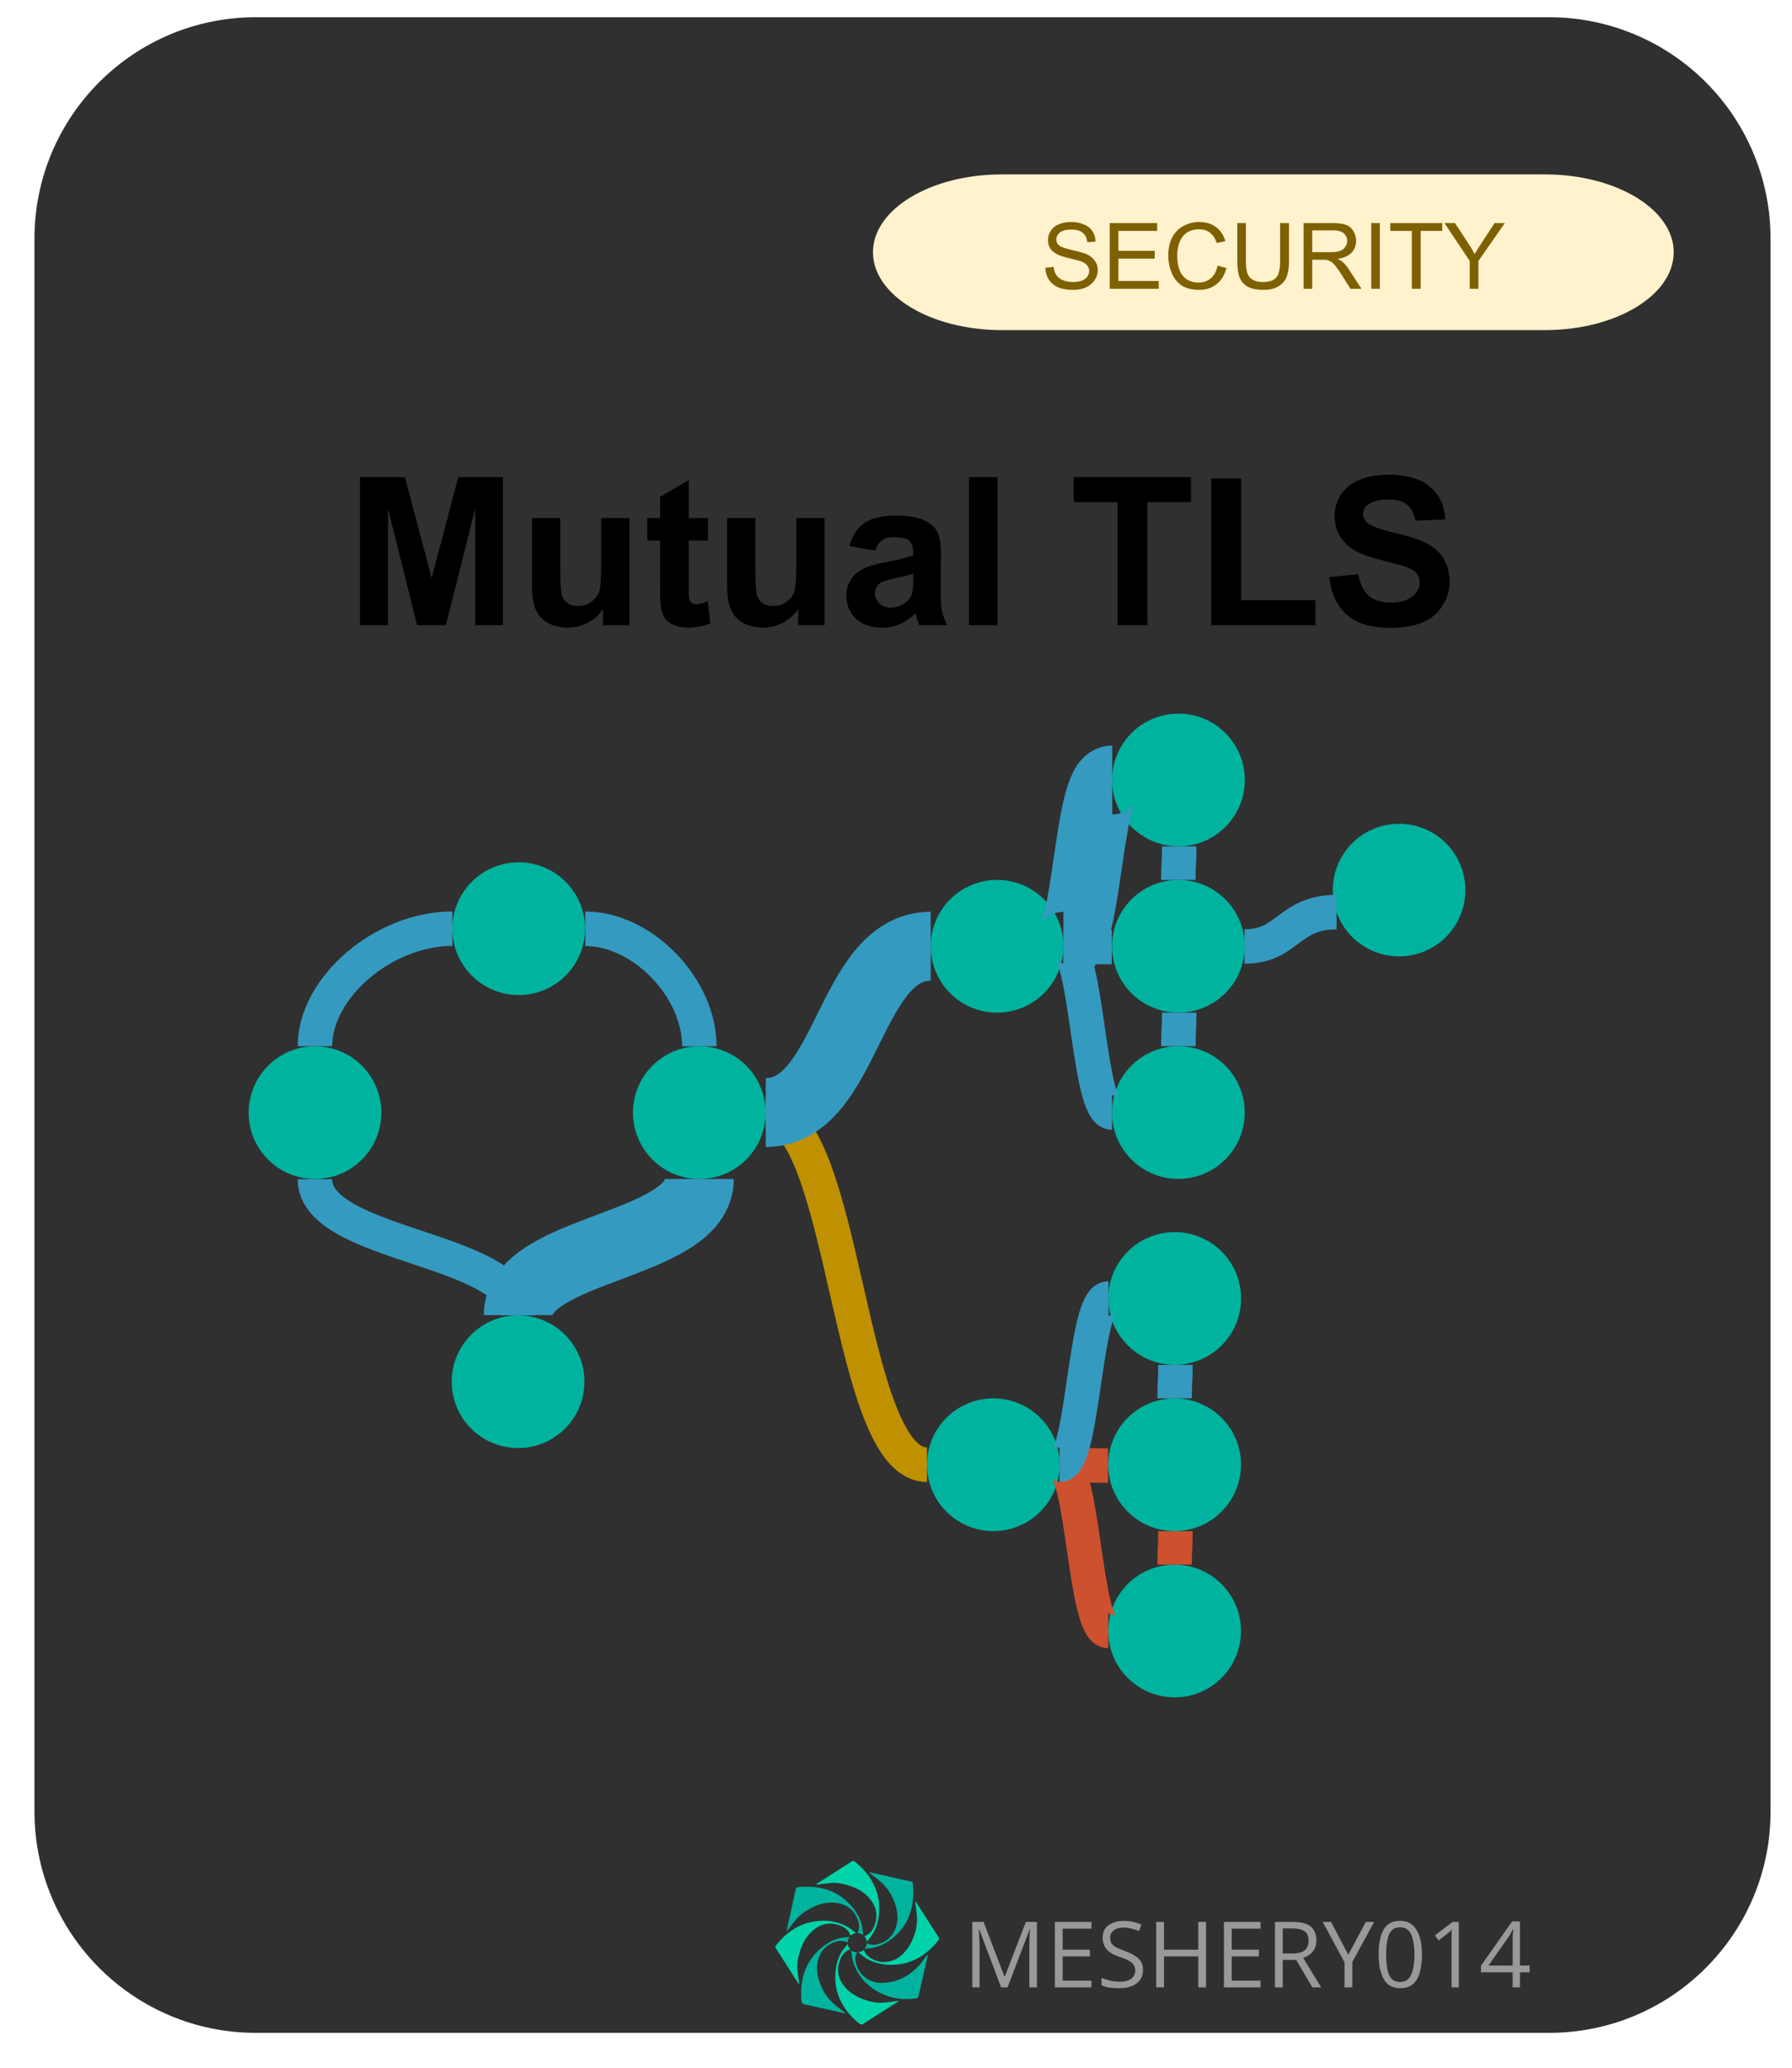 <svg width="104" height="120" viewBox="0 0 104 120" fill="none" xmlns="http://www.w3.org/2000/svg">
<path fill-rule="evenodd" clip-rule="evenodd" d="M2 13.849C2 6.753 7.753 1 14.849 1H89.906C93.314 1 96.583 2.354 98.992 4.764C101.402 7.173 102.756 10.441 102.756 13.849V105.127C102.756 112.224 97.003 117.976 89.906 117.976H14.849C7.753 117.976 2 112.224 2 105.127V13.849Z" fill="#303030"/>
<path d="M20.893 36.283V27.69H23.502L25.049 33.549L26.596 27.69H29.189V36.283H27.58V29.518L25.877 36.283H24.205L22.518 29.518V36.283H20.893ZM34.998 36.283V35.346C34.779 35.679 34.482 35.945 34.107 36.143C33.743 36.33 33.352 36.424 32.935 36.424C32.519 36.424 32.144 36.336 31.811 36.158C31.477 35.971 31.238 35.711 31.092 35.377C30.946 35.044 30.873 34.586 30.873 34.002V30.065H32.514V32.924C32.514 33.799 32.545 34.336 32.607 34.533C32.67 34.731 32.779 34.888 32.935 35.002C33.102 35.117 33.305 35.174 33.545 35.174C33.826 35.174 34.076 35.096 34.295 34.94C34.524 34.783 34.68 34.591 34.764 34.362C34.847 34.132 34.889 33.575 34.889 32.69V30.065H36.529V36.283H34.998ZM41.094 30.065V31.377H39.969V33.877C39.969 34.388 39.979 34.684 40 34.768C40.021 34.851 40.068 34.924 40.141 34.987C40.224 35.039 40.318 35.065 40.422 35.065C40.578 35.065 40.797 35.007 41.078 34.893L41.219 36.174C40.844 36.341 40.411 36.424 39.922 36.424C39.63 36.424 39.365 36.377 39.125 36.283C38.885 36.179 38.708 36.049 38.594 35.893C38.49 35.726 38.411 35.513 38.359 35.252C38.328 35.054 38.312 34.664 38.312 34.08V31.377H37.562V30.065H38.312V28.83L39.969 27.862V30.065H41.094ZM46.324 36.283V35.346C46.105 35.679 45.809 35.945 45.434 36.143C45.069 36.33 44.678 36.424 44.262 36.424C43.845 36.424 43.47 36.336 43.137 36.158C42.803 35.971 42.564 35.711 42.418 35.377C42.272 35.044 42.199 34.586 42.199 34.002V30.065H43.84V32.924C43.84 33.799 43.871 34.336 43.934 34.533C43.996 34.731 44.105 34.888 44.262 35.002C44.428 35.117 44.632 35.174 44.871 35.174C45.152 35.174 45.402 35.096 45.621 34.94C45.85 34.783 46.007 34.591 46.09 34.362C46.173 34.132 46.215 33.575 46.215 32.69V30.065H47.855V36.283H46.324ZM50.795 31.955L49.295 31.69C49.462 31.086 49.748 30.643 50.154 30.362C50.571 30.07 51.185 29.924 51.998 29.924C52.727 29.924 53.269 30.013 53.623 30.19C53.988 30.356 54.243 30.575 54.389 30.846C54.535 31.106 54.607 31.596 54.607 32.315L54.592 34.237C54.592 34.789 54.618 35.195 54.67 35.455C54.722 35.705 54.821 35.981 54.967 36.283H53.342C53.3 36.169 53.248 36.007 53.185 35.799C53.154 35.695 53.133 35.627 53.123 35.596C52.842 35.877 52.54 36.086 52.217 36.221C51.904 36.356 51.566 36.424 51.201 36.424C50.555 36.424 50.045 36.252 49.67 35.908C49.305 35.554 49.123 35.112 49.123 34.58C49.123 34.226 49.206 33.914 49.373 33.643C49.55 33.372 49.79 33.164 50.092 33.018C50.394 32.862 50.831 32.731 51.404 32.627C52.165 32.481 52.696 32.346 52.998 32.221V32.065C52.998 31.742 52.92 31.513 52.764 31.377C52.607 31.242 52.31 31.174 51.873 31.174C51.581 31.174 51.352 31.231 51.185 31.346C51.029 31.461 50.899 31.664 50.795 31.955ZM52.998 33.299C52.79 33.362 52.456 33.445 51.998 33.549C51.54 33.643 51.238 33.737 51.092 33.83C50.883 33.987 50.779 34.179 50.779 34.408C50.779 34.638 50.863 34.841 51.029 35.018C51.206 35.184 51.425 35.268 51.685 35.268C51.988 35.268 52.274 35.169 52.545 34.971C52.743 34.825 52.873 34.643 52.935 34.424C52.977 34.289 52.998 34.023 52.998 33.627V33.299ZM56.234 36.283V27.69H57.891V36.283H56.234ZM64.856 36.283V29.143H62.309V27.69H69.121V29.143H66.59V36.283H64.856ZM70.295 36.283V27.768H72.029V34.83H76.342V36.283H70.295ZM77.141 33.487L78.828 33.33C78.932 33.893 79.135 34.309 79.438 34.58C79.75 34.841 80.172 34.971 80.703 34.971C81.255 34.971 81.672 34.856 81.953 34.627C82.245 34.388 82.391 34.106 82.391 33.783C82.391 33.586 82.328 33.414 82.203 33.268C82.088 33.122 81.88 32.997 81.578 32.893C81.38 32.82 80.922 32.695 80.203 32.518C79.266 32.289 78.609 32.007 78.234 31.674C77.713 31.195 77.453 30.617 77.453 29.94C77.453 29.502 77.573 29.096 77.812 28.721C78.062 28.336 78.422 28.044 78.891 27.846C79.359 27.648 79.922 27.549 80.578 27.549C81.662 27.549 82.474 27.789 83.016 28.268C83.557 28.737 83.844 29.362 83.875 30.143L82.141 30.221C82.068 29.784 81.906 29.471 81.656 29.284C81.417 29.086 81.052 28.987 80.562 28.987C80.062 28.987 79.667 29.091 79.375 29.299C79.198 29.424 79.109 29.601 79.109 29.83C79.109 30.028 79.193 30.2 79.359 30.346C79.578 30.534 80.109 30.726 80.953 30.924C81.797 31.122 82.422 31.33 82.828 31.549C83.234 31.757 83.552 32.049 83.781 32.424C84.01 32.789 84.125 33.242 84.125 33.783C84.125 34.273 83.984 34.737 83.703 35.174C83.432 35.601 83.047 35.919 82.547 36.127C82.047 36.336 81.427 36.44 80.688 36.44C79.594 36.44 78.755 36.19 78.172 35.69C77.599 35.179 77.255 34.445 77.141 33.487Z" fill="black"/>
<path fill-rule="evenodd" clip-rule="evenodd" d="M58.141 10.121H89.659C93.788 10.121 97.135 12.144 97.135 14.639C97.135 17.135 93.788 19.158 89.659 19.158H58.141C54.011 19.158 50.664 17.135 50.664 14.639C50.664 12.144 54.011 10.121 58.141 10.121Z" fill="#FFF2CC"/>
<path d="M60.664 15.541L61.149 15.494C61.169 15.681 61.222 15.838 61.305 15.963C61.388 16.088 61.513 16.186 61.68 16.259C61.857 16.332 62.055 16.369 62.274 16.369C62.461 16.369 62.628 16.343 62.774 16.291C62.93 16.228 63.039 16.15 63.102 16.056C63.175 15.952 63.211 15.843 63.211 15.728C63.211 15.603 63.175 15.499 63.102 15.416C63.039 15.322 62.93 15.244 62.774 15.181C62.669 15.14 62.44 15.077 62.086 14.994C61.742 14.911 61.498 14.832 61.352 14.759C61.175 14.666 61.039 14.551 60.946 14.416C60.862 14.27 60.821 14.108 60.821 13.931C60.821 13.744 60.873 13.567 60.977 13.4C61.091 13.223 61.253 13.093 61.461 13.009C61.669 12.926 61.904 12.884 62.164 12.884C62.446 12.884 62.69 12.931 62.899 13.025C63.117 13.108 63.284 13.239 63.399 13.416C63.513 13.593 63.576 13.796 63.586 14.025L63.102 14.056C63.081 13.817 62.992 13.634 62.836 13.509C62.69 13.384 62.472 13.322 62.18 13.322C61.878 13.322 61.654 13.379 61.508 13.494C61.373 13.608 61.305 13.744 61.305 13.9C61.305 14.036 61.352 14.145 61.446 14.228C61.55 14.322 61.805 14.416 62.211 14.509C62.617 14.603 62.899 14.681 63.055 14.744C63.274 14.848 63.435 14.978 63.539 15.134C63.654 15.291 63.711 15.473 63.711 15.681C63.711 15.89 63.649 16.082 63.524 16.259C63.409 16.436 63.242 16.577 63.024 16.681C62.815 16.775 62.571 16.822 62.289 16.822C61.946 16.822 61.654 16.775 61.414 16.681C61.185 16.577 61.003 16.426 60.867 16.228C60.742 16.02 60.675 15.791 60.664 15.541ZM64.406 16.759V12.947H67.156V13.4H64.906V14.556H67.015V15.009H64.906V16.306H67.249V16.759H64.406ZM70.663 15.416L71.178 15.556C71.074 15.963 70.881 16.275 70.6 16.494C70.329 16.713 69.996 16.822 69.6 16.822C69.183 16.822 68.845 16.739 68.584 16.572C68.334 16.405 68.142 16.166 68.006 15.853C67.871 15.53 67.803 15.187 67.803 14.822C67.803 14.426 67.876 14.082 68.022 13.791C68.178 13.489 68.397 13.265 68.678 13.119C68.959 12.963 69.267 12.884 69.6 12.884C69.986 12.884 70.308 12.983 70.569 13.181C70.829 13.369 71.011 13.64 71.116 13.994L70.616 14.103C70.522 13.832 70.392 13.634 70.225 13.509C70.058 13.374 69.85 13.306 69.6 13.306C69.298 13.306 69.048 13.379 68.85 13.525C68.663 13.661 68.527 13.848 68.444 14.088C68.361 14.327 68.319 14.572 68.319 14.822C68.319 15.145 68.366 15.431 68.459 15.681C68.553 15.921 68.699 16.103 68.897 16.228C69.105 16.343 69.324 16.4 69.553 16.4C69.834 16.4 70.074 16.317 70.272 16.15C70.47 15.983 70.6 15.739 70.663 15.416ZM74.292 12.947H74.807V15.15C74.807 15.536 74.76 15.843 74.667 16.072C74.583 16.291 74.427 16.473 74.198 16.619C73.979 16.754 73.682 16.822 73.307 16.822C72.953 16.822 72.661 16.765 72.432 16.65C72.203 16.525 72.042 16.348 71.948 16.119C71.854 15.879 71.807 15.556 71.807 15.15V12.947H72.307V15.15C72.307 15.483 72.338 15.728 72.401 15.884C72.463 16.041 72.568 16.16 72.713 16.244C72.87 16.327 73.057 16.369 73.276 16.369C73.641 16.369 73.901 16.285 74.057 16.119C74.213 15.952 74.292 15.629 74.292 15.15V12.947ZM75.655 16.759V12.947H77.343C77.686 12.947 77.947 12.983 78.124 13.056C78.301 13.119 78.442 13.239 78.546 13.416C78.65 13.582 78.702 13.775 78.702 13.994C78.702 14.254 78.613 14.478 78.436 14.666C78.259 14.853 77.988 14.973 77.624 15.025C77.759 15.088 77.863 15.15 77.936 15.213C78.082 15.348 78.218 15.52 78.343 15.728L79.014 16.759H78.374L77.874 15.963C77.728 15.733 77.608 15.562 77.514 15.447C77.421 15.322 77.332 15.239 77.249 15.197C77.176 15.145 77.103 15.108 77.03 15.088C76.968 15.077 76.874 15.072 76.749 15.072H76.155V16.759H75.655ZM76.155 14.634H77.249C77.478 14.634 77.655 14.608 77.78 14.556C77.915 14.504 78.014 14.426 78.077 14.322C78.15 14.218 78.186 14.108 78.186 13.994C78.186 13.806 78.119 13.655 77.983 13.541C77.858 13.426 77.65 13.369 77.358 13.369H76.155V14.634ZM79.581 16.759V12.947H80.081V16.759H79.581ZM81.936 16.759V13.4H80.686V12.947H83.702V13.4H82.452V16.759H81.936ZM85.3 16.759V15.15L83.832 12.947H84.441L85.191 14.088C85.337 14.306 85.467 14.525 85.582 14.744C85.696 14.546 85.837 14.322 86.004 14.072L86.738 12.947H87.332L85.8 15.15V16.759H85.3Z" fill="#7F6000"/>
<path d="M53.797 85.005C51.457 85.005 50.287 79.898 49.118 74.792C47.949 69.685 46.781 64.578 44.445 64.578" stroke="#BF9000" stroke-width="2" stroke-miterlimit="10" stroke-linejoin="round"/>
<path fill-rule="evenodd" clip-rule="evenodd" d="M26.252 53.897C26.252 51.77 27.976 50.045 30.104 50.045C31.125 50.045 32.105 50.451 32.827 51.173C33.549 51.895 33.955 52.875 33.955 53.897C33.955 56.024 32.231 57.748 30.104 57.748C27.976 57.748 26.252 56.024 26.252 53.897Z" fill="#00B39F"/>
<path fill-rule="evenodd" clip-rule="evenodd" d="M14.43 64.572C14.43 62.445 16.154 60.72 18.281 60.72C19.303 60.72 20.283 61.126 21.005 61.849C21.727 62.571 22.133 63.55 22.133 64.572C22.133 66.699 20.409 68.424 18.281 68.424C16.154 68.424 14.43 66.699 14.43 64.572Z" fill="#00B39F"/>
<path d="M26.252 53.897C22.265 53.897 18.278 57.305 18.278 60.714" stroke="#359AC0" stroke-width="2" stroke-miterlimit="10" stroke-linejoin="round"/>
<path fill-rule="evenodd" clip-rule="evenodd" d="M79.535 55.126C77.619 54.208 76.809 51.911 77.727 49.994C78.167 49.074 78.955 48.366 79.918 48.027C80.88 47.688 81.938 47.745 82.858 48.185C84.775 49.103 85.584 51.4 84.667 53.317C83.749 55.233 81.452 56.043 79.535 55.126Z" fill="#00B39F"/>
<path fill-rule="evenodd" clip-rule="evenodd" d="M36.735 64.57C36.735 62.443 38.459 60.719 40.586 60.719C41.608 60.719 42.588 61.124 43.31 61.847C44.032 62.569 44.438 63.549 44.438 64.57C44.438 66.698 42.714 68.422 40.586 68.422C38.459 68.422 36.735 66.698 36.735 64.57Z" fill="#00B39F"/>
<path fill-rule="evenodd" clip-rule="evenodd" d="M26.215 80.186C26.215 78.058 27.939 76.334 30.067 76.334C31.088 76.334 32.068 76.74 32.79 77.462C33.513 78.184 33.918 79.164 33.918 80.186C33.918 82.313 32.194 84.037 30.067 84.037C27.939 84.037 26.215 82.313 26.215 80.186Z" fill="#00B39F"/>
<path d="M40.586 68.422C40.586 70.4 37.959 71.39 35.332 72.378C32.705 73.365 30.078 74.35 30.078 76.322" stroke="#359AC0" stroke-width="4" stroke-miterlimit="10" stroke-linejoin="round"/>
<path d="M77.568 52.935C76.181 52.935 75.461 53.433 74.794 53.931C74.126 54.43 73.511 54.928 72.228 54.928" stroke="#359AC0" stroke-width="2" stroke-miterlimit="10" stroke-linejoin="round"/>
<path d="M30.067 76.334C30.067 74.356 27.119 73.366 24.172 72.379C21.225 71.391 18.278 70.406 18.278 68.434" stroke="#359AC0" stroke-width="2" stroke-miterlimit="10" stroke-linejoin="round"/>
<path d="M40.586 60.719C40.586 57.31 37.276 53.901 33.966 53.901" stroke="#359AC0" stroke-width="2" stroke-miterlimit="10" stroke-linejoin="round"/>
<path fill-rule="evenodd" clip-rule="evenodd" d="M68.387 68.417C66.26 68.417 64.536 66.693 64.536 64.566C64.536 63.544 64.941 62.564 65.664 61.842C66.386 61.12 67.366 60.714 68.387 60.714C70.514 60.714 72.239 62.438 72.239 64.566C72.239 66.693 70.514 68.417 68.387 68.417Z" fill="#00B39F"/>
<path fill-rule="evenodd" clip-rule="evenodd" d="M57.866 58.768C55.739 58.768 54.014 57.043 54.014 54.916C54.014 53.895 54.42 52.915 55.143 52.193C55.865 51.47 56.845 51.064 57.866 51.064C59.993 51.064 61.718 52.789 61.718 54.916C61.718 57.043 59.993 58.768 57.866 58.768Z" fill="#00B39F"/>
<path fill-rule="evenodd" clip-rule="evenodd" d="M68.387 58.768C66.26 58.768 64.536 57.043 64.536 54.916C64.536 53.895 64.941 52.915 65.664 52.193C66.386 51.47 67.366 51.064 68.387 51.064C70.514 51.064 72.239 52.789 72.239 54.916C72.239 57.043 70.514 58.768 68.387 58.768Z" fill="#00B39F"/>
<path d="M64.536 64.566C63.831 64.566 63.477 62.154 63.127 59.742C62.776 57.33 62.428 54.918 61.73 54.918" stroke="#359AC0" stroke-width="2" stroke-miterlimit="10" stroke-linejoin="round"/>
<path d="M61.718 54.916C62.422 54.916 62.776 54.928 63.127 54.941C63.477 54.953 63.825 54.965 64.523 54.965" stroke="#359AC0" stroke-width="2" stroke-miterlimit="10" stroke-linejoin="round"/>
<path d="M68.387 60.714C68.387 60.227 68.4 59.984 68.412 59.741C68.424 59.498 68.436 59.255 68.436 58.77" stroke="#359AC0" stroke-width="2" stroke-miterlimit="10" stroke-linejoin="round"/>
<path d="M54.015 54.916C51.62 54.916 50.423 57.328 49.226 59.74C48.03 62.152 46.834 64.564 44.441 64.564" stroke="#359AC0" stroke-width="4" stroke-miterlimit="10" stroke-linejoin="round"/>
<path fill-rule="evenodd" clip-rule="evenodd" d="M68.393 49.118C66.266 49.118 64.541 47.394 64.541 45.267C64.541 44.245 64.947 43.265 65.669 42.543C66.392 41.821 67.371 41.415 68.393 41.415C70.52 41.415 72.244 43.139 72.244 45.267C72.244 47.394 70.52 49.118 68.393 49.118Z" fill="#00B39F"/>
<path d="M68.387 51.064C68.387 50.578 68.4 50.334 68.412 50.091C68.424 49.848 68.436 49.606 68.436 49.12" stroke="#359AC0" stroke-width="2" stroke-miterlimit="10" stroke-linejoin="round"/>
<path d="M61.718 54.916C62.424 54.916 62.776 52.504 63.129 50.092C63.483 47.68 63.839 45.269 64.548 45.269" stroke="#359AC0" stroke-width="4" stroke-miterlimit="10" stroke-linejoin="round"/>
<path fill-rule="evenodd" clip-rule="evenodd" d="M68.17 98.506C66.043 98.506 64.318 96.782 64.318 94.655C64.318 93.633 64.724 92.654 65.446 91.931C66.169 91.209 67.148 90.803 68.17 90.803C70.297 90.803 72.022 92.528 72.022 94.655C72.022 96.782 70.297 98.506 68.17 98.506Z" fill="#00B39F"/>
<path fill-rule="evenodd" clip-rule="evenodd" d="M57.649 88.857C55.522 88.857 53.797 87.132 53.797 85.005C53.797 83.984 54.203 83.004 54.925 82.282C55.648 81.559 56.627 81.154 57.649 81.154C59.776 81.154 61.501 82.878 61.501 85.005C61.501 87.132 59.776 88.857 57.649 88.857Z" fill="#00B39F"/>
<path fill-rule="evenodd" clip-rule="evenodd" d="M68.17 88.857C66.043 88.857 64.318 87.132 64.318 85.005C64.318 83.984 64.724 83.004 65.446 82.282C66.169 81.559 67.148 81.154 68.17 81.154C70.297 81.154 72.022 82.878 72.022 85.005C72.022 87.132 70.297 88.857 68.17 88.857Z" fill="#00B39F"/>
<path d="M64.318 94.655C63.614 94.655 63.26 92.243 62.909 89.831C62.559 87.419 62.211 85.007 61.513 85.007" stroke="#CD502F" stroke-width="2" stroke-miterlimit="10" stroke-linejoin="round"/>
<path d="M61.501 85.005C62.205 85.005 62.559 85.018 62.909 85.03C63.26 85.042 63.608 85.055 64.306 85.055" stroke="#CD502F" stroke-width="2" stroke-miterlimit="10" stroke-linejoin="round"/>
<path d="M68.17 90.803C68.17 90.317 68.182 90.073 68.195 89.83C68.207 89.587 68.219 89.344 68.219 88.859" stroke="#CD502F" stroke-width="2" stroke-miterlimit="10" stroke-linejoin="round"/>
<path fill-rule="evenodd" clip-rule="evenodd" d="M68.175 79.207C66.048 79.207 64.324 77.483 64.324 75.356C64.324 74.334 64.73 73.355 65.452 72.632C66.174 71.91 67.154 71.504 68.175 71.504C70.303 71.504 72.027 73.228 72.027 75.356C72.027 77.483 70.303 79.207 68.175 79.207Z" fill="#00B39F"/>
<path d="M68.17 81.154C68.17 80.667 68.182 80.424 68.195 80.18C68.207 79.937 68.219 79.695 68.219 79.209" stroke="#359AC0" stroke-width="2" stroke-miterlimit="10" stroke-linejoin="round"/>
<path d="M61.501 85.005C62.206 85.005 62.558 82.593 62.912 80.181C63.266 77.77 63.621 75.358 64.331 75.358" stroke="#359AC0" stroke-width="2" stroke-miterlimit="10" stroke-linejoin="round"/>
<path d="M58.1 115.336L56.834 111.977H56.803C56.813 112.039 56.819 112.123 56.819 112.227C56.829 112.331 56.834 112.446 56.834 112.571C56.845 112.685 56.85 112.805 56.85 112.93V115.336H56.428V111.539H57.084L58.287 114.696H58.319L59.537 111.539H60.178V115.336H59.74V112.899C59.74 112.784 59.74 112.675 59.74 112.571C59.751 112.456 59.756 112.347 59.756 112.243C59.767 112.138 59.777 112.05 59.787 111.977H59.756L58.475 115.336H58.1ZM63.345 115.336H61.22V111.539H63.345V111.93H61.673V113.149H63.251V113.539H61.673V114.946H63.345V115.336ZM66.337 114.321C66.337 114.55 66.28 114.743 66.165 114.899C66.051 115.055 65.894 115.175 65.696 115.258C65.499 115.342 65.259 115.383 64.978 115.383C64.842 115.383 64.707 115.378 64.571 115.368C64.446 115.357 64.327 115.342 64.212 115.321C64.108 115.289 64.014 115.253 63.931 115.211V114.789C64.066 114.842 64.228 114.894 64.415 114.946C64.603 114.987 64.801 115.008 65.009 115.008C65.196 115.008 65.353 114.982 65.478 114.93C65.613 114.878 65.712 114.805 65.775 114.711C65.847 114.618 65.884 114.503 65.884 114.368C65.884 114.232 65.853 114.123 65.79 114.039C65.738 113.946 65.644 113.862 65.509 113.789C65.384 113.717 65.207 113.644 64.978 113.571C64.811 113.508 64.665 113.446 64.54 113.383C64.426 113.31 64.327 113.232 64.243 113.149C64.16 113.055 64.097 112.951 64.056 112.836C64.014 112.722 63.993 112.592 63.993 112.446C63.993 112.248 64.04 112.076 64.134 111.93C64.238 111.784 64.384 111.675 64.571 111.602C64.759 111.519 64.967 111.477 65.196 111.477C65.405 111.477 65.592 111.498 65.759 111.539C65.936 111.571 66.097 111.623 66.243 111.696L66.103 112.071C65.967 112.008 65.821 111.961 65.665 111.93C65.509 111.888 65.353 111.868 65.196 111.868C65.03 111.868 64.889 111.894 64.775 111.946C64.67 111.987 64.587 112.055 64.525 112.149C64.462 112.232 64.431 112.331 64.431 112.446C64.431 112.581 64.457 112.696 64.509 112.789C64.571 112.873 64.665 112.951 64.79 113.024C64.915 113.086 65.082 113.154 65.29 113.227C65.509 113.31 65.696 113.399 65.853 113.493C66.009 113.586 66.129 113.701 66.212 113.836C66.295 113.961 66.337 114.123 66.337 114.321ZM69.993 115.336H69.54V113.539H67.556V115.336H67.102V111.539H67.556V113.149H69.54V111.539H69.993V115.336ZM73.156 115.336H71.031V111.539H73.156V111.93H71.484V113.149H73.062V113.539H71.484V114.946H73.156V115.336ZM75.023 111.539C75.335 111.539 75.591 111.576 75.788 111.649C75.997 111.722 76.148 111.842 76.242 112.008C76.346 112.164 76.398 112.362 76.398 112.602C76.398 112.8 76.361 112.967 76.288 113.102C76.216 113.237 76.122 113.347 76.007 113.43C75.893 113.513 75.768 113.581 75.632 113.633L76.679 115.336H76.163L75.226 113.743H74.445V115.336H73.992V111.539H75.023ZM74.992 111.914H74.445V113.368H75.038C75.351 113.368 75.58 113.305 75.726 113.18C75.872 113.055 75.945 112.873 75.945 112.633C75.945 112.373 75.867 112.19 75.71 112.086C75.554 111.972 75.314 111.914 74.992 111.914ZM78.249 113.446L79.264 111.539H79.749L78.483 113.868V115.336H78.03V113.883L76.764 111.539H77.249L78.249 113.446ZM82.525 113.43C82.525 113.743 82.498 114.019 82.446 114.258C82.405 114.498 82.332 114.706 82.228 114.883C82.123 115.05 81.993 115.175 81.837 115.258C81.681 115.342 81.488 115.383 81.259 115.383C80.978 115.383 80.743 115.31 80.556 115.164C80.379 115.008 80.243 114.784 80.15 114.493C80.056 114.201 80.009 113.847 80.009 113.43C80.009 113.024 80.05 112.675 80.134 112.383C80.217 112.092 80.347 111.868 80.525 111.711C80.712 111.555 80.957 111.477 81.259 111.477C81.55 111.477 81.785 111.555 81.962 111.711C82.15 111.868 82.29 112.092 82.384 112.383C82.478 112.675 82.525 113.024 82.525 113.43ZM80.446 113.43C80.446 113.784 80.472 114.081 80.525 114.321C80.577 114.55 80.66 114.727 80.775 114.852C80.9 114.967 81.061 115.024 81.259 115.024C81.457 115.024 81.613 114.967 81.728 114.852C81.853 114.727 81.941 114.55 81.993 114.321C82.056 114.081 82.087 113.784 82.087 113.43C82.087 113.076 82.056 112.784 81.993 112.555C81.941 112.315 81.853 112.138 81.728 112.024C81.613 111.909 81.457 111.852 81.259 111.852C81.061 111.852 80.9 111.909 80.775 112.024C80.66 112.138 80.577 112.315 80.525 112.555C80.472 112.784 80.446 113.076 80.446 113.43ZM84.665 115.336H84.243V112.649C84.243 112.545 84.243 112.456 84.243 112.383C84.243 112.31 84.243 112.243 84.243 112.18C84.243 112.118 84.248 112.055 84.258 111.993C84.206 112.045 84.154 112.092 84.102 112.133C84.061 112.164 84.003 112.211 83.93 112.274L83.493 112.618L83.274 112.321L84.305 111.539H84.665V115.336ZM88.774 114.461H88.211V115.336H87.789V114.461H85.946V114.086L87.758 111.508H88.211V114.071H88.774V114.461ZM87.789 114.071V112.821C87.789 112.727 87.789 112.644 87.789 112.571C87.789 112.487 87.789 112.414 87.789 112.352C87.8 112.279 87.805 112.217 87.805 112.164C87.815 112.102 87.821 112.039 87.821 111.977H87.789C87.758 112.05 87.722 112.123 87.68 112.196C87.638 112.269 87.597 112.336 87.555 112.399L86.383 114.071H87.789Z" fill="#999999"/>
<g clip-path="url(#clip0_5934_25947)">
<path d="M51.44 109.55C51.648 109.81 51.8 110.1 51.916 110.41C52.067 110.808 52.136 111.223 52.05 111.643C51.934 112.207 51.604 112.605 51.052 112.796C50.838 112.87 50.615 112.9 50.394 112.807C50.363 112.796 50.335 112.78 50.309 112.761C50.306 112.892 50.257 113.018 50.169 113.117C50.198 113.104 50.229 113.095 50.26 113.091C50.291 113.085 50.323 113.081 50.352 113.078C50.648 113.054 50.932 112.991 51.202 112.862C51.618 112.663 51.967 112.379 52.263 112.027C52.433 111.83 52.575 111.61 52.685 111.375C52.841 111.027 52.941 110.657 52.982 110.279C53.02 109.952 53.01 109.632 52.977 109.308C52.969 109.23 52.936 109.198 52.866 109.186C52.685 109.154 52.505 109.118 52.328 109.074C51.864 108.962 51.397 108.866 50.932 108.759C50.767 108.72 50.601 108.686 50.435 108.649C50.557 108.765 50.687 108.86 50.814 108.961C51.038 109.14 51.259 109.324 51.44 109.55Z" fill="#00B39F"/>
<path d="M46.336 113.569C46.478 112.971 46.713 112.422 47.199 112.018C47.641 111.65 48.142 111.535 48.693 111.727C48.972 111.823 49.211 111.979 49.337 112.262C49.35 112.287 49.359 112.314 49.364 112.342C49.451 112.259 49.562 112.206 49.681 112.192C49.673 112.187 49.666 112.182 49.657 112.175C49.488 112.039 49.327 111.89 49.13 111.79C48.43 111.433 47.695 111.387 46.948 111.578C46.156 111.779 45.544 112.259 45.042 112.892C44.985 112.963 44.99 113.008 45.036 113.08C45.426 113.686 45.812 114.295 46.199 114.903C46.25 114.983 46.303 115.062 46.373 115.168C46.381 114.989 46.343 114.846 46.323 114.702C46.27 114.323 46.246 113.945 46.336 113.569Z" fill="#00D3A9"/>
<path d="M47.528 109.362C47.797 109.317 48.069 109.287 48.341 109.272C48.588 109.259 48.83 109.308 49.069 109.37C49.635 109.518 50.142 109.765 50.514 110.234C50.87 110.681 50.955 111.182 50.764 111.719C50.667 111.994 50.502 112.222 50.221 112.345C50.202 112.355 50.18 112.361 50.158 112.362C50.243 112.452 50.295 112.567 50.307 112.69C50.32 112.669 50.334 112.65 50.35 112.632C50.556 112.387 50.742 112.13 50.849 111.823C50.99 111.421 51.048 110.994 51.021 110.569C51.001 110.153 50.896 109.746 50.713 109.372C50.45 108.842 50.072 108.406 49.61 108.039C49.541 107.984 49.491 107.991 49.419 108.037C48.824 108.419 48.226 108.796 47.631 109.177C47.539 109.236 47.439 109.287 47.35 109.371C47.41 109.375 47.469 109.372 47.528 109.362Z" fill="#00D3A9"/>
<path d="M45.856 111.825C46.09 111.529 46.314 111.223 46.629 111.004C47.212 110.6 47.841 110.338 48.564 110.439C49.147 110.521 49.568 110.838 49.779 111.4C49.869 111.641 49.897 111.89 49.791 112.14C49.785 112.156 49.776 112.172 49.766 112.187C49.886 112.19 50.001 112.232 50.095 112.306C50.093 112.298 50.091 112.289 50.089 112.281C50.084 112.25 50.084 112.218 50.081 112.188C50.063 111.942 50.022 111.702 49.934 111.469C49.747 110.976 49.427 110.585 49.031 110.245C48.449 109.743 47.762 109.528 47.008 109.499C46.794 109.491 46.579 109.489 46.365 109.517C46.217 109.537 46.206 109.538 46.174 109.684C46.036 110.312 45.898 110.94 45.759 111.569C45.723 111.732 45.688 111.896 45.648 112.083C45.743 111.997 45.793 111.905 45.856 111.825Z" fill="#00B39F"/>
<path d="M54.465 112.419C54.074 111.81 53.687 111.198 53.296 110.589C53.244 110.508 53.203 110.418 53.116 110.328C53.141 110.541 53.159 110.726 53.185 110.91C53.24 111.293 53.24 111.674 53.138 112.051C52.979 112.644 52.714 113.171 52.215 113.554C51.941 113.765 51.625 113.86 51.285 113.864C51.047 113.868 50.82 113.799 50.609 113.686C50.425 113.587 50.269 113.459 50.176 113.266C50.147 113.205 50.135 113.168 50.144 113.144C50.054 113.233 49.937 113.289 49.811 113.303C49.844 113.324 49.875 113.347 49.905 113.373C50.079 113.515 50.254 113.657 50.459 113.755C51.032 114.027 51.637 114.084 52.253 113.987C53.182 113.842 53.886 113.32 54.463 112.603C54.515 112.537 54.509 112.487 54.465 112.419Z" fill="#00D3A9"/>
<path d="M53.234 114.174C52.659 114.753 51.968 115.076 51.138 115.078C50.559 115.08 49.945 114.699 49.739 114.142C49.654 113.911 49.597 113.676 49.685 113.433C49.708 113.368 49.724 113.327 49.742 113.307C49.616 113.305 49.494 113.261 49.397 113.182C49.407 113.213 49.413 113.245 49.416 113.278C49.434 113.457 49.443 113.638 49.497 113.81C49.782 114.73 50.395 115.359 51.261 115.74C51.815 115.984 52.404 116.058 53.01 115.995C53.28 115.967 53.282 115.972 53.335 115.735C53.484 115.081 53.633 114.426 53.777 113.771C53.802 113.661 53.846 113.552 53.843 113.409C53.809 113.455 53.791 113.479 53.773 113.504C53.605 113.736 53.436 113.971 53.234 114.174Z" fill="#00B39F"/>
<path d="M48.159 116.063C47.895 115.767 47.706 115.425 47.574 115.053C47.449 114.698 47.376 114.332 47.436 113.952C47.522 113.399 47.803 112.986 48.319 112.755C48.569 112.643 48.834 112.59 49.106 112.695C49.136 112.704 49.164 112.718 49.191 112.735C49.193 112.615 49.234 112.498 49.308 112.404C49.286 112.408 49.264 112.411 49.241 112.412C49.093 112.422 48.945 112.44 48.8 112.469C48.295 112.576 47.877 112.839 47.509 113.187C47.019 113.65 46.703 114.212 46.57 114.876C46.49 115.279 46.478 115.684 46.509 116.093C46.521 116.25 46.586 116.307 46.744 116.339C47.405 116.473 48.061 116.63 48.72 116.773C48.832 116.798 48.943 116.84 49.091 116.844C48.983 116.761 48.899 116.697 48.815 116.633C48.584 116.457 48.353 116.281 48.159 116.063Z" fill="#00B39F"/>
<path d="M52.099 116.118C51.864 116.16 51.627 116.188 51.391 116.211C51.197 116.23 51.001 116.239 50.81 116.211C50.536 116.172 50.267 116.099 50.011 115.992C49.613 115.826 49.252 115.605 48.984 115.258C48.66 114.838 48.551 114.37 48.711 113.86C48.801 113.571 48.949 113.313 49.242 113.173C49.294 113.148 49.33 113.136 49.355 113.14C49.267 113.052 49.211 112.938 49.196 112.814C49.183 112.833 49.169 112.851 49.154 112.868C49.02 113.031 48.882 113.191 48.785 113.381C48.549 113.839 48.463 114.325 48.476 114.838C48.483 115.216 48.561 115.589 48.706 115.938C48.959 116.541 49.362 117.033 49.873 117.439C49.952 117.503 50.01 117.51 50.099 117.452C50.614 117.119 51.133 116.792 51.65 116.463C51.821 116.353 51.992 116.244 52.165 116.132C52.156 116.124 52.146 116.118 52.134 116.116C52.122 116.113 52.11 116.114 52.099 116.118Z" fill="#00D3A9"/>
</g>
<defs>
<clipPath id="clip0_5934_25947">
<rect width="9.5" height="9.493" fill="white" transform="translate(45 108)"/>
</clipPath>
</defs>
</svg>
